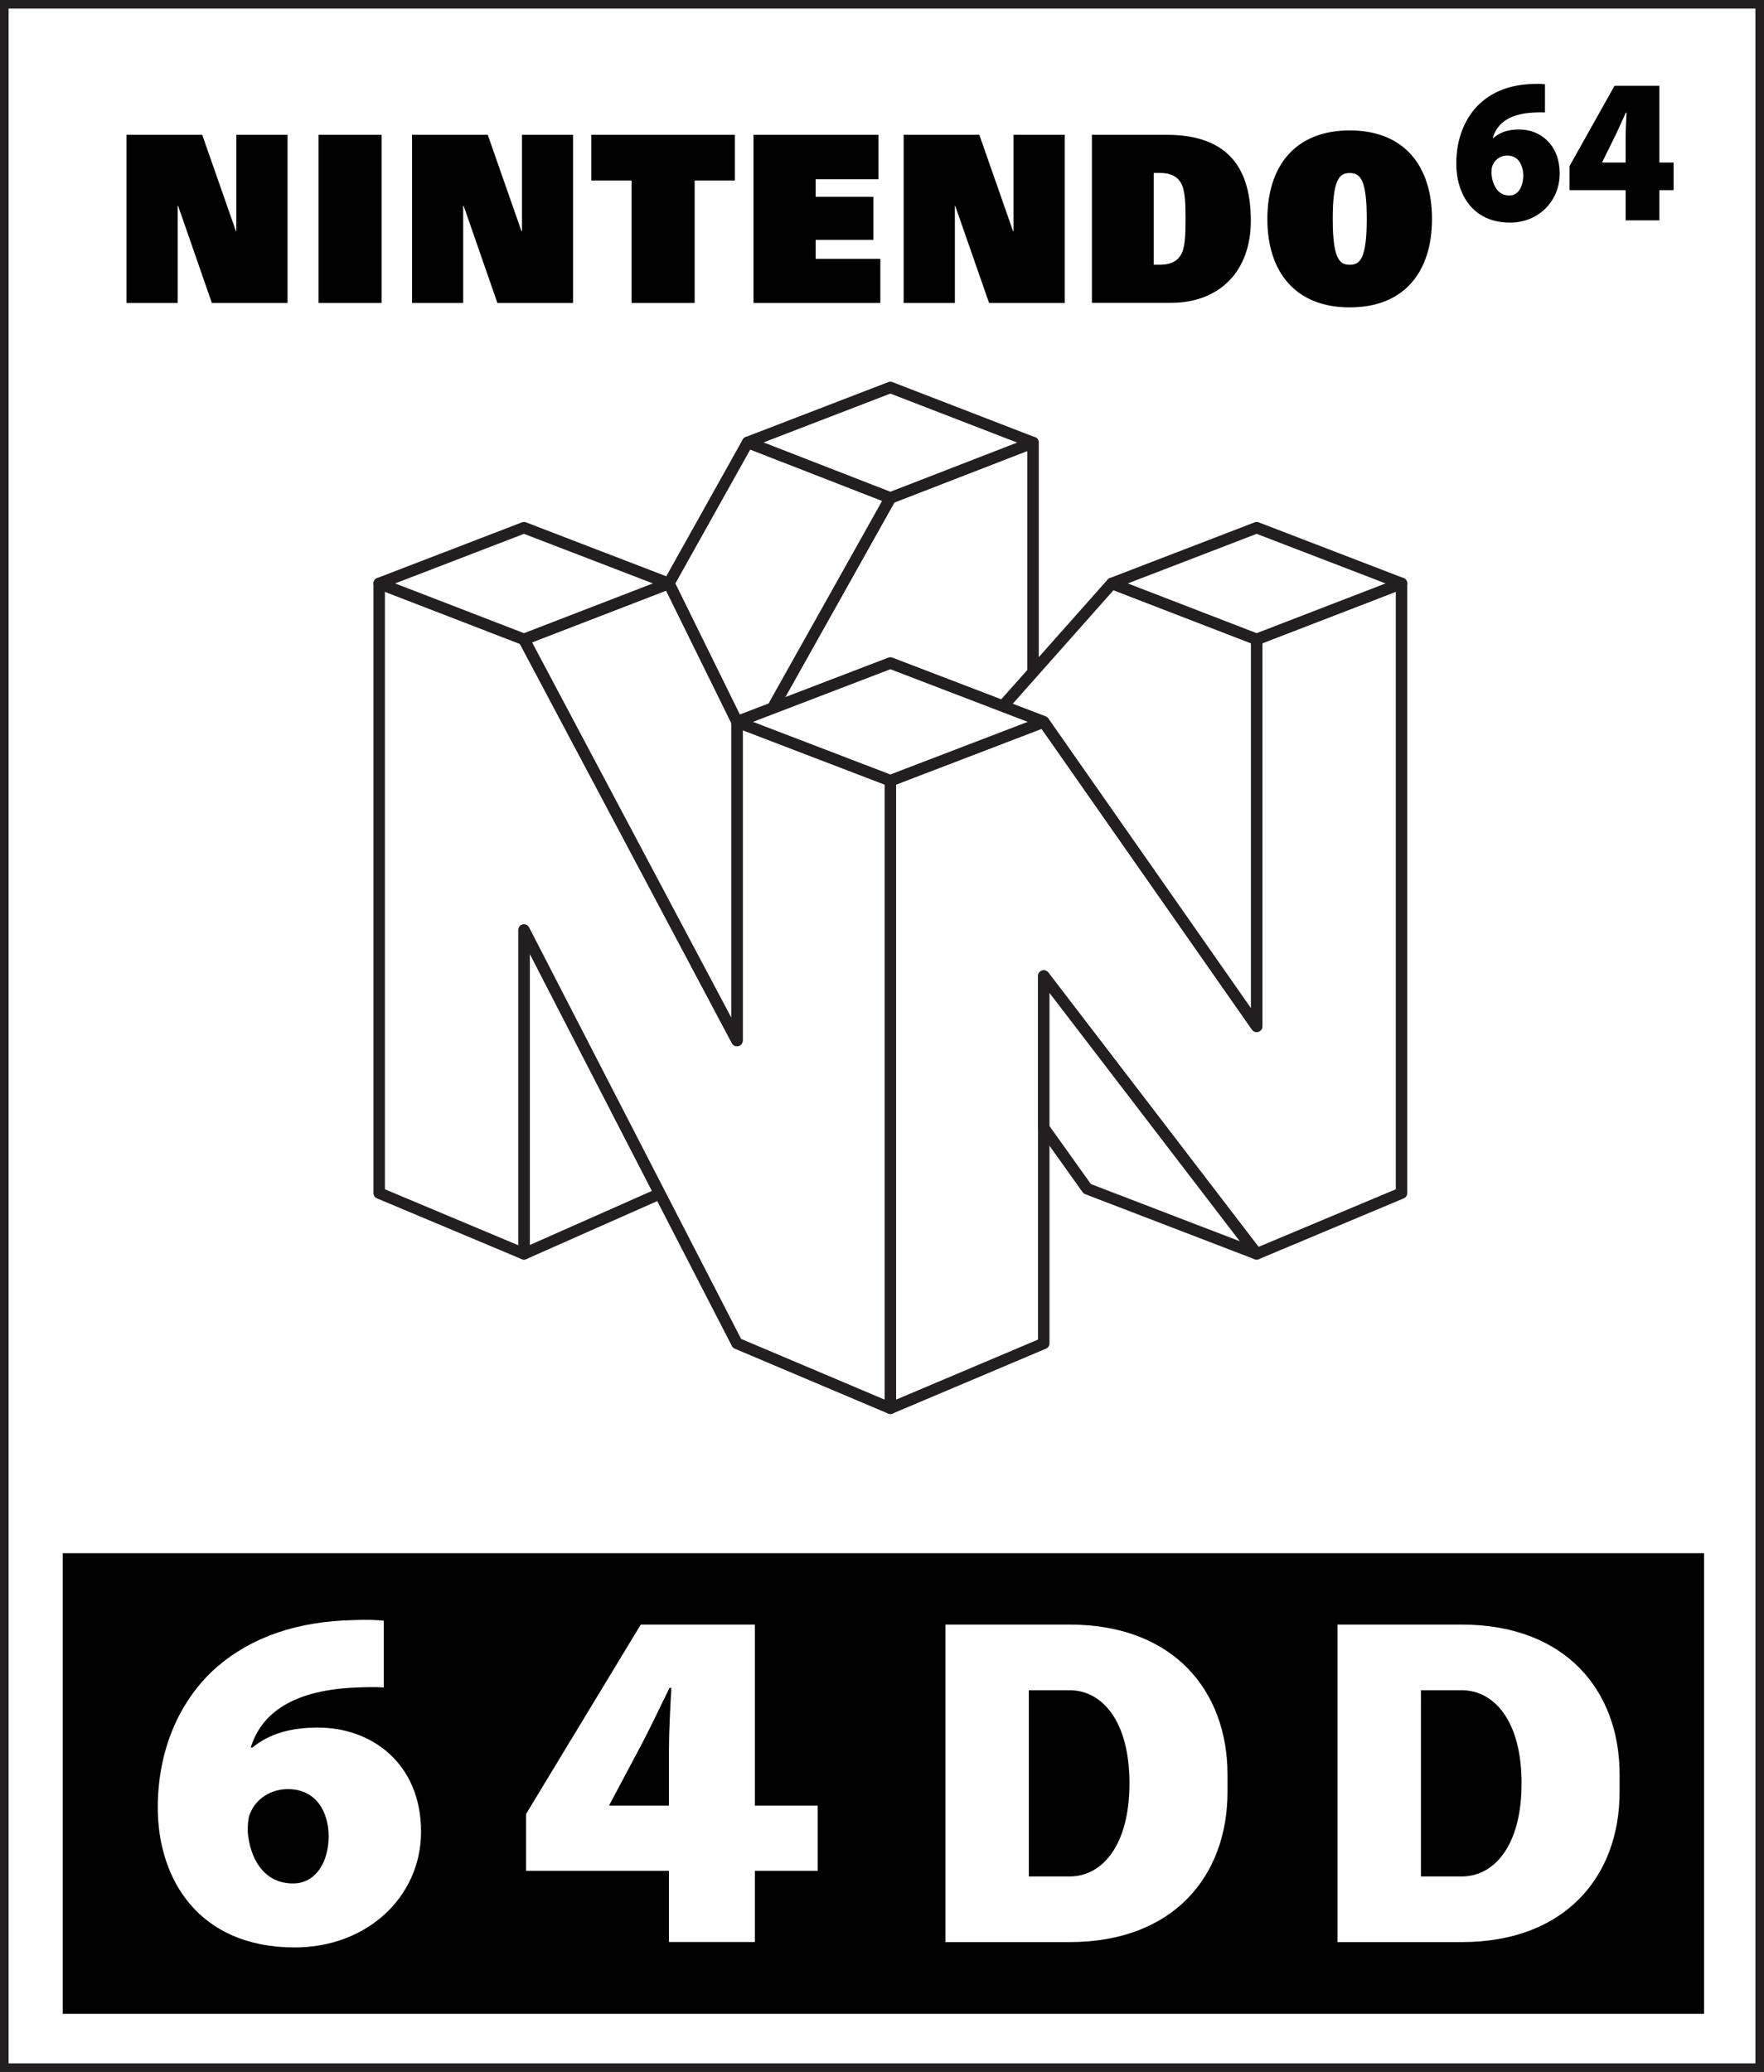 <?xml version="1.0" encoding="utf-8"?>
<!-- Generator: Adobe Illustrator 25.1.0, SVG Export Plug-In . SVG Version: 6.00 Build 0)  -->
<svg version="1.1" id="Layer_1" xmlns="http://www.w3.org/2000/svg" xmlns:xlink="http://www.w3.org/1999/xlink" x="0px" y="0px"
	 viewBox="0 0 1845.9 2168.5" style="enable-background:new 0 0 1845.9 2168.5;" xml:space="preserve">
<rect x="0" y="0" width="1845.9" height="2168.5" fill="#808080" stroke="none"/>
<style type="text/css">
	.st0{fill:#334FA2;}
	.st1{fill:#F01B25;}
	.st2{fill:#FFFFFF;}
	.st3{fill:#FFFFFF;stroke:#000000;stroke-width:9;stroke-miterlimit:10;}
	.st4{fill:#354EA2;}
	.st5{fill:#23B057;}
	.st6{fill:#FFA623;}
	.st7{fill:#FFFFFF;stroke:#231F20;stroke-width:12;stroke-linecap:round;stroke-linejoin:round;stroke-miterlimit:10;}
	.st8{stroke:#DCE0DF;stroke-width:9;stroke-miterlimit:10;}
	.st9{stroke:#DCE0DF;stroke-width:12;stroke-linecap:round;stroke-linejoin:round;stroke-miterlimit:10;}
	.st10{fill:#FFFFFF;stroke:#231F20;stroke-width:9;stroke-miterlimit:10;}
</style>
<g>
	<rect x="4.5" y="4.5" class="st10" width="1836.9" height="2159.5"/>
	<g>
		<polyline points="221.7,317.1 300.9,317.1 300.9,141.1 247.3,141.1 247.3,242 246.9,242 211.6,141.1 132.4,141.1 132.4,317.1 
			185.9,317.1 185.9,215.5 186.4,215.5 221.7,317.1 		"/>
		<polyline points="520.5,317.1 599.7,317.1 599.7,141.1 546.2,141.1 546.2,242 545.7,242 510.4,141.1 431.2,141.1 431.2,317.1 
			484.7,317.1 484.7,215.5 485.2,215.5 520.5,317.1 		"/>
		<polyline points="1035,317.1 1114.2,317.1 1114.2,141.1 1060.6,141.1 1060.6,242 1060.1,242 1024.8,141.1 945.6,141.1 
			945.6,317.1 999.2,317.1 999.2,215.5 999.6,215.5 1035,317.1 		"/>
		<rect x="333.3" y="141.1" width="66" height="176"/>
		<polyline points="660.9,188.9 618.8,188.9 618.8,141.1 769,141.1 769,188.9 726.9,188.9 726.9,317.1 660.9,317.1 660.9,188.9 		
			"/>
		<path d="M1207.3,277.1h6.5c10.6,0,17.7-3.3,21.9-10.3c4.4-7.3,4.9-20.6,4.9-37.7c0-17.1-0.5-30.4-4.9-37.7
			c-4.1-7.1-11.3-10.4-21.9-10.4h-6.5V277.1 M1142.6,141.1h78.3c66.7,0,88,37.8,88,89.9c0,53.1-32.8,86-84.1,86h-82.2V141.1z"/>
		<path d="M1412.4,277.1c10.2,0,17.8-5,17.8-48c0-42.1-7.1-48-17.8-48c-10.6,0-17.8,5.9-17.8,48
			C1394.6,272.2,1402.3,277.1,1412.4,277.1 M1412.4,136.5c57.5,0,86.1,37.8,86.1,92.6c0,54.9-28.6,92.6-86.1,92.6
			c-57.5,0-86.2-37.8-86.2-92.6C1326.3,174.2,1354.9,136.5,1412.4,136.5z"/>
		<path d="M1579.5,204.6c9.1,0,14.5-9.2,14.5-21c-0.1-10-4.6-20.8-16.8-20.8c-7.4,0-13.1,4.6-15.3,10.3c-0.8,1.7-1.2,4.2-1.2,8.4
			c0.8,11.3,6.2,23.1,18.5,23.1H1579.5 M1616.7,117.7c-3.5-0.2-6.9-0.2-11.7,0.1c-27.9,1.3-39.1,13.2-42.9,26.6h0.7
			c6.9-6.1,15.5-8.9,27-8.9c22.1,0,42.3,16,42.3,46.2c0,28.8-22.2,51.3-51.9,51.3c-39.2,0-56.3-29.9-56.3-62
			c0-26.1,9.3-48.2,24.4-62.4c14.5-13.4,33.1-20.1,55.9-20.7c6-0.3,9.6,0,12.5,0.3V117.7z"/>
		<path d="M1701.1,170.1v-24.2c0-8.9,0.5-18.2,1-28h-0.8c-4.4,9.5-8.2,18.5-13.1,28.3l-11.6,23.5l-0.1,0.4H1701.1 M1701.1,230.6V199
			h-58.7v-25.2l47.1-84h46.9v80.3h14.9V199h-14.9v31.6H1701.1z"/>
		<polyline points="788.5,141.1 919.2,141.1 919.2,187.6 853.5,187.6 853.5,206 913.9,206 913.9,251.1 853.5,251.1 853.5,270.9 
			921.2,270.9 921.2,317.1 788.5,317.1 788.5,141.1 		"/>
	</g>
	<g>
		<g id="layer2_6_">
			<polygon id="polygon3542_6_" class="st7" points="931.7,521.1 808.3,741.3 931.7,694 1049.5,739.1 1081,703.8 1081,463.2 			"/>
			<polygon id="polygon3558_6_" class="st7" points="1315,1312.3 1092.2,1021.5 1092.2,1406 931.7,1473.9 931.7,817 1092.2,755.5 
				1315,1074.1 1315,669.1 1466.6,610.6 1466.6,1248.7 			"/>
			<polygon id="polygon3560_6_" class="st7" points="548.3,1312.3 690.5,1249.3 548.3,973.3 			"/>
		</g>
		<g id="layer3_6_">
			<polygon id="polygon3538_6_" class="st7" points="699.9,610.6 771.2,755.5 808.3,741.3 931.7,521.1 782.4,463 			"/>
			<polygon id="polygon3540_6_" class="st7" points="1049.5,739.1 1163.5,610.6 1315,669.1 1315,1074.1 1092.2,755.5 			"/>
			<polygon id="polygon3552_6_" class="st7" points="548.3,669.1 396.8,610.6 396.8,1248.7 548.3,1312.3 548.3,973.3 771.2,1406 
				931.7,1473.9 931.7,817 771.2,755.5 771.2,1089 			"/>
		</g>
		<g id="layer4_6_">
			<polygon id="polygon3554_6_" class="st7" points="771.2,755.5 771.2,1089 548.3,669.1 699.9,610.6 			"/>
			<polygon id="polygon3556_6_" class="st7" points="1315,1312.3 1092.2,1021.5 1092.2,1180.4 1137.7,1244.2 			"/>
		</g>
		<g id="layer5_6_">
			<polygon id="polygon3544_6_" class="st7" points="1092.2,755.5 931.7,817 771.2,755.5 931.7,694 			"/>
			<polygon id="polygon3546_6_" class="st7" points="1163.5,610.6 1315,552.3 1466.6,610.6 1315,669.1 			"/>
			<polygon id="polygon3548_6_" class="st7" points="396.8,610.6 548.3,552.3 699.9,610.6 548.3,669.1 			"/>
			<polygon id="polygon3550_6_" class="st7" points="1081,463.2 931.7,405.5 782.4,463 931.7,521.1 			"/>
		</g>
	</g>
	<rect x="65.6" y="1625.6" width="1717.6" height="482.1"/>
	<path class="st2" d="M306.9,1971.2c23.1,0,37-21.7,37-49.6c-0.1-23.5-11.7-49.1-42.7-49.1c-18.7,0-33.5,11-39,24.4
		c-2.1,4.1-3,10-3,19.8c2,26.6,15.7,54.5,47.2,54.5H306.9 M401.5,1766.1c-8.9-0.6-17.6-0.4-29.8,0.1c-71,3.1-99.6,31.1-109.3,62.8
		h1.7c17.6-14.3,39.4-20.9,68.8-20.9c56.2,0,107.7,37.7,107.7,109c0,68.1-56.5,121.1-132.2,121.1c-99.9,0-143.3-70.7-143.3-146.4
		c0-61.6,23.6-113.8,62.2-147.4c36.9-31.6,84.3-47.5,142.4-48.8c15.4-0.7,24.6,0,31.9,0.6V1766.1z"/>
	<path class="st2" d="M700,1889.8v-57.1c0-21,1.3-43,2.5-66.1h-1.9c-11.2,22.5-20.9,43.8-33.4,66.9l-29.4,55.3l-0.4,1H700
		 M700,2032.6V1958H550.5v-59.5l120-198.2h119.4v189.5h65.7v68.2h-65.7v74.5H700z"/>
	<path class="st2" d="M1529.6,1700.3h-42.7h-58.1h-29.2v332.3h29.2h58.1h42.7c108.7,0,165.2-69.3,165.2-157.1v-18.2
		C1694.9,1769.6,1638.3,1700.3,1529.6,1700.3z M1529.6,1963.9L1529.6,1963.9h-42.7V1769h42.7l0,0c33.6,0,62.6,31.7,62.6,97.4
		S1563.3,1963.9,1529.6,1963.9z"/>
	<path class="st2" d="M1119.3,1700.3h-42.7h-58.1h-29.2v332.3h29.2h58.1h42.7c108.7,0,165.2-69.3,165.2-157.1v-18.2
		C1284.5,1769.6,1228,1700.3,1119.3,1700.3z M1119.3,1963.9L1119.3,1963.9h-42.7V1769h42.7l0,0c33.6,0,62.6,31.7,62.6,97.4
		S1152.9,1963.9,1119.3,1963.9z"/>
</g>
</svg>
